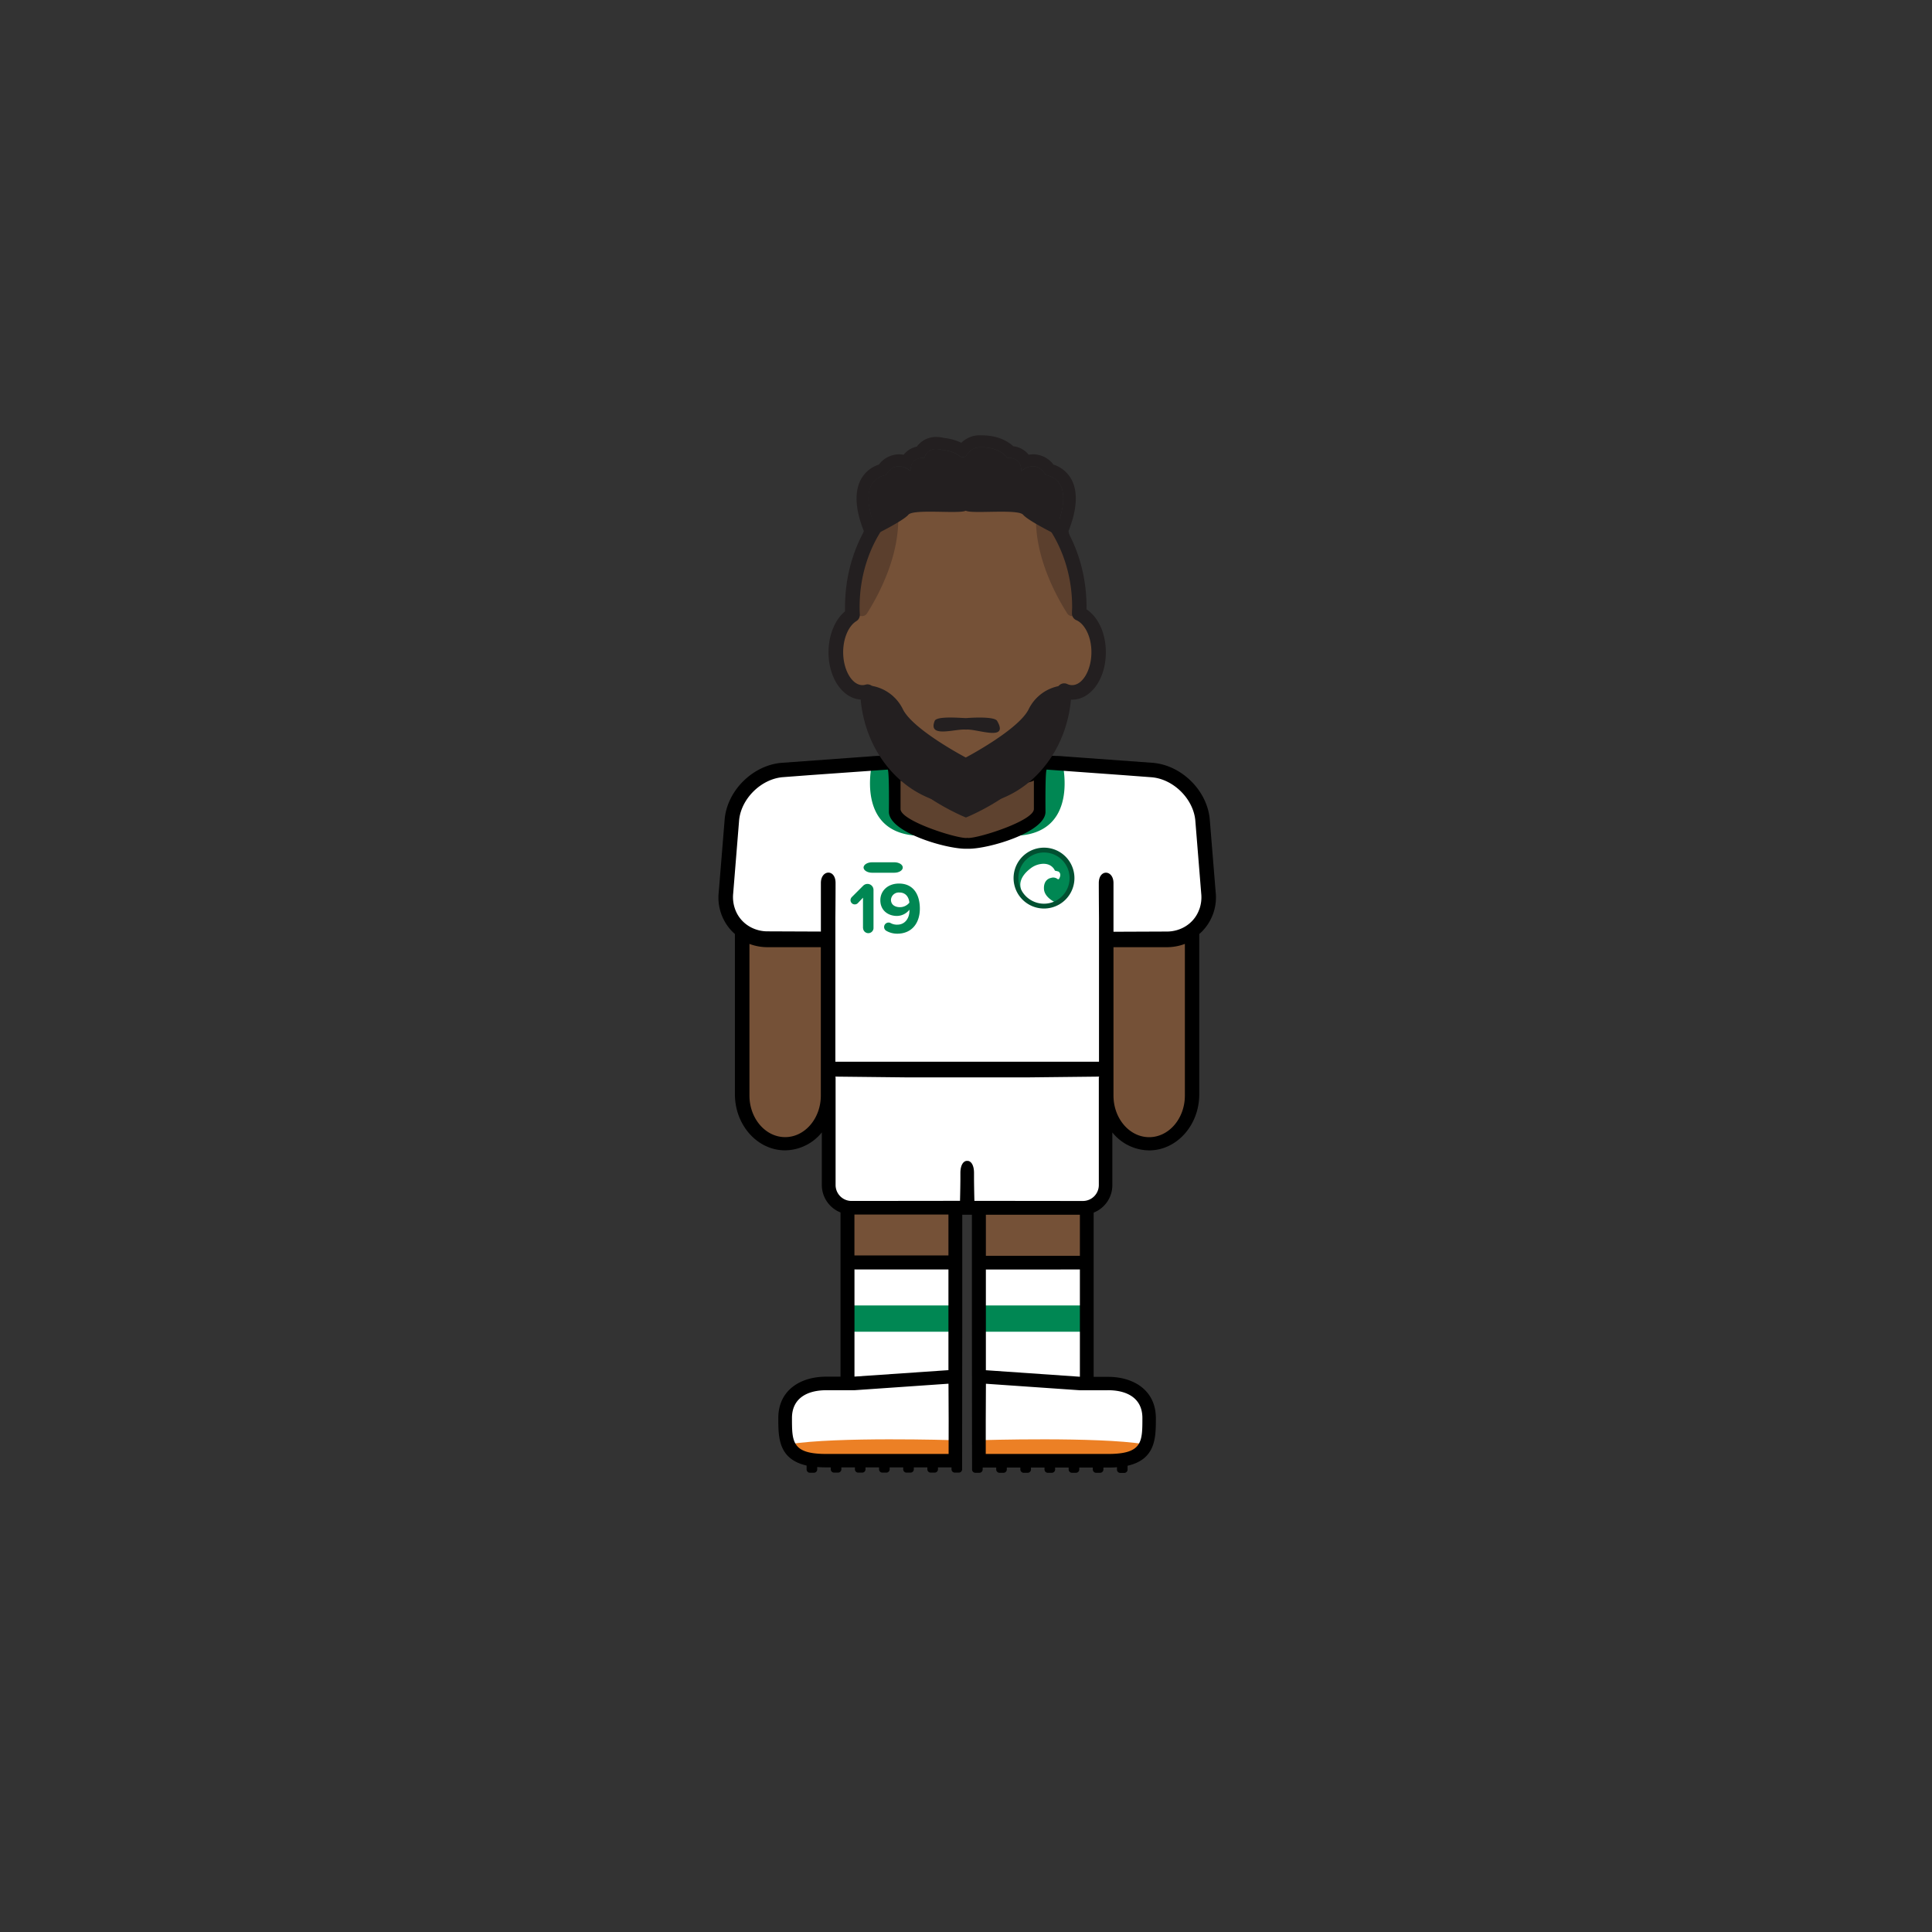 <svg id="player" xmlns="http://www.w3.org/2000/svg" viewBox="0 0 800 800"><rect x="0" y="0" width="800" height="800" fill="#333333" stroke="none"/><defs><style>.cls-1{fill:#755137}.cls-2{fill:#fff}.cls-4{fill:#008753}.cls-7{fill:#231f20}</style></defs><g id="skin"><path id="arm-left" class="cls-1" d="M306.43 383h36.78v72.38a18.39 18.39 0 01-18.39 18.39 18.39 18.39 0 01-18.39-18.39V383z"/><path id="arm-right" class="cls-1" d="M457.69 383h36.78v72.38a18.39 18.39 0 01-18.39 18.39 18.39 18.39 0 01-18.39-18.39V383z"/><path id="leg-left" class="cls-1" d="M350.38 492.97h45.67v45.67h-45.67z"/><path id="leg-right" class="cls-1" d="M405.28 492.97h45.67v45.67h-45.67z"/></g><g id="boots"><path id="left" class="cls-2" d="M395.83 570.99H373l-22.83 1.98h-12.5l-7.5 2.52-5.25 8.5v9.83l1.91 4.17 3.84 4.06 6.33 1.94h58.83v-33z"/><path id="right" class="cls-2" d="M405.11 571.22h22.83l22.83 1.97h12.5l7.5 2.53 5.25 8.5v9.83l-1.91 4.17-3.84 4.05-6.33 1.95h-58.83v-33z"/><path d="M394.53 596.34s-48.3-1.48-67.53 1.66l3.84 4.06L344 604h52zm11.7 0s48.3-1.48 67.48 1.65l-3.83 4.06-13.14 2h-52z" fill="#ec8025"/></g><g id="socks"><g id="socks-2" data-name="socks"><path id="left-2" data-name="left" class="cls-2" d="M350.38 522.95h45.67v48.04h-45.67z"/><path id="right-2" data-name="right" class="cls-2" d="M404.88 522.95h45.67v48.04h-45.67z"/></g><path class="cls-4" d="M350.22 540.56h46v10.88h-46zm54.49 0h46v10.88h-46z"/></g><g id="shorts"><path id="shorts-2" data-name="shorts" class="cls-2" d="M342.17 443.49h116.49v47a9.95 9.95 0 01-9.95 9.95h-96.6a9.95 9.95 0 01-9.95-9.95v-47h.01z"/></g><g id="shirt"><path id="shirt-2" data-name="shirt" class="cls-2" d="M370 315.75l-48.29 2.99-11.36 6.25-6.83 10.1-3.31 40.73 5.17 7.67 7.66 4.67h29.5l.17 54h114.83v-53.5l29.34-.17 7.01-4 6.99-10.5-3.4-37.33-6.83-11.84-9.77-6.08-49.84-2.99-1 21.24-6.5 6.5-11.16 3.48-11.88 2.02-15.46-3.17-11-5.66-3.66-3.84-.38-20.57z"/><g id="brand-nike"><path id="nike" class="cls-4" d="M373.82 359.22c0 1.19-1.57 2.16-3.49 2.16h-9.25c-1.92 0-3.5-1-3.5-2.16s1.58-2.17 3.5-2.17h9.25c1.92 0 3.49.95 3.49 2.17z"/></g><circle class="cls-4" cx="432.29" cy="363.62" r="11.74"/><path class="cls-2" d="M432.28 368.05c-.18-4 2.75-4.48 2.75-4.48l.25-.07a2.9 2.9 0 012.64.49.41.41 0 00.62-.11c.4-.69 1-2.14-.25-3l-1.48-.37s-1.2-3.32-5.66-2.77a9.05 9.05 0 00-4.31 1.76c-1.75 1.31-4.27 3.7-4.35 6.71a9.85 9.85 0 009.84 9.65 10 10 0 003.69-.71c.61-.31 1.25-.65 1.92-1 0-.05-5.48-2.09-5.66-6.1z"/><path d="M432.29 353a10.6 10.6 0 11-10.6 10.6 10.59 10.59 0 0110.6-10.6m0-2a12.6 12.6 0 108.92 3.69 12.55 12.55 0 00-8.92-3.69z" fill="#015031"/><path class="cls-4" d="M357.35 384.36v-12.65l-2.17 2.29a1.77 1.77 0 01-3-1.24 1.89 1.89 0 01.51-1.27l4.76-4.76a2.52 2.52 0 011.78-.72 2.49 2.49 0 012.47 2.47v15.91a2.16 2.16 0 01-4.31 0zm8.74-.51a1.85 1.85 0 011.84-1.84 1.63 1.63 0 01.85.21 5.35 5.35 0 002.8.66c3.22 0 5-2.74 5-5.78v-.42a6.65 6.65 0 01-5.18 2.59c-3.62 0-6.87-2.23-6.87-6.51 0-3.92 3.13-6.9 7.71-6.9 6.09 0 8.65 4.7 8.65 10.4 0 6.05-3.41 10.36-9.34 10.36a8.92 8.92 0 01-4.46-1.14 1.84 1.84 0 01-1-1.63zm6.36-14.28a3.23 3.23 0 00-3.52 3c0 2.14 1.77 3.07 3.7 3.07a5 5 0 003.92-1.87c-.15-1.91-1.24-4.2-4.1-4.2zm-11.25-53.88s-7.47 29.55 19.34 30.38l-10.15-10.52 1.14-20.7zm78.68 0s7.47 29.55-19.34 30.38l10.15-10.52-1.14-20.7z"/></g><path id="neck" fill="#5e422f" d="M428.13 341.21l-27.59 8.62-28.6-9.62-1.92-23.62h61.04l-2.93 24.62z"/><path d="M503.38 369.38L500.91 339c-1.19-11.87-11.83-22.25-23.72-23.14l-37.14-2.7c-4.07-.45-20.52-.09-39.55.53-19-.62-35.48-1-39.55-.53l-37.14 2.7c-11.89.89-22.53 11.27-23.72 23.14l-2.47 30.36a20.14 20.14 0 005 15.74 18.65 18.65 0 001.69 1.64v66.36c0 12.81 9.32 23.23 20.78 23.23a19.8 19.8 0 0015.21-7.43v21.79a12.24 12.24 0 007.74 11.36v68h-5.93c-10.93 0-19.83 5.8-19.83 17.11 0 8.06 0 17 11.72 19.7v1.6a1.37 1.37 0 001.38 1.37h1.63a1.37 1.37 0 001.38-1.37v-1q1.72.15 3.72.15H344v.8a1.37 1.37 0 001.38 1.37h1.63a1.37 1.37 0 001.38-1.37v-.8H354v.8a1.37 1.37 0 001.38 1.37h1.63a1.37 1.37 0 001.38-1.37v-.8H364v.8a1.37 1.37 0 001.38 1.37h1.63a1.37 1.37 0 001.38-1.37v-.8H374v.8a1.37 1.37 0 001.38 1.37h1.63a1.37 1.37 0 001.38-1.37v-.8H384v.8a1.37 1.37 0 001.38 1.37h1.63a1.37 1.37 0 001.38-1.37v-.8H394v.8a1.37 1.37 0 001.38 1.37h1.63a1.37 1.37 0 001.38-1.37v-.81l.06-55.46V503h4v49.21l.06 54.67v1.6a1.37 1.37 0 001.38 1.37h1.63a1.37 1.37 0 001.38-1.37v-.8h5.61v.8a1.37 1.37 0 001.38 1.37h1.63a1.37 1.37 0 001.38-1.37v-.8h5.61v.8a1.37 1.37 0 001.38 1.37h1.63a1.37 1.37 0 001.38-1.37v-.8h5.61v.8a1.37 1.37 0 001.38 1.37h1.63a1.37 1.37 0 001.38-1.37v-.8h5.61v.8a1.37 1.37 0 001.38 1.37h1.63a1.37 1.37 0 001.38-1.37v-.8h5.61v.8a1.37 1.37 0 001.38 1.37h1.63a1.37 1.37 0 001.38-1.37v-.8h1.89c1.33 0 2.56 0 3.72-.15v1a1.37 1.37 0 001.38 1.37h1.63a1.37 1.37 0 001.38-1.37v-1.6c11.71-2.68 11.72-11.64 11.72-19.7 0-11.31-8.9-17.11-19.83-17.11h-5.93v-68a12.24 12.24 0 007.74-11.36v-21.84a19.8 19.8 0 0015.21 7.43c11.46 0 20.78-10.42 20.78-23.23v-66.36a18.65 18.65 0 001.69-1.64 20.14 20.14 0 005.1-15.74zM372.89 323.2c3.46 1.85 15.64 2.08 27.61 1.8 12 .28 24.15.05 27.61-1.8V335c0 4.81-22.42 12-27.23 12l-.38-.07-.38.07c-4.81 0-27.23-7.18-27.23-12zm-33 75.43v55c0 9.5-6.63 17.23-14.78 17.23s-14.78-7.73-14.78-17.23v-62.78a21.07 21.07 0 007.47 1.36h22.09zm52.91 203.42h-50.65c-14.21 0-14.21-5-14.21-14.89 0-8.22 6.37-11.5 14.21-11.5h11.67l38.93-2.7.07 15.37zm-38.74-76.4h38.67v41.7L354.08 570h-.26v-44.4zm-.26-5.74v-17h38.93v16.93h-38.91zm104.77 55.75h.26c7.84 0 14.21 3.28 14.21 11.5 0 9.91 0 14.89-14.21 14.89h-50.65v-13.7l.07-15.37 38.93 2.7h11.41zm-11.67-50h.26v44.4h-.26l-38.67-2.68v-41.7zm-38.67-5.74V503h38.93v17h-38.91zm46.84-73.78H455v44.58a6.6 6.6 0 01-6.58 6.58h-1.26l-43.68-.05s-.11-3.72-.16-8.75v-2.8c0-3.52-1.41-5.09-2.82-5-1.41-.08-2.82 1.49-2.82 5v2.79c-.05 5-.16 8.75-.16 8.75l-43.68.05h-1.26a6.6 6.6 0 01-6.58-6.58v-44.58h-.07v-.33l30.25.33h48.68l30.25-.33zm35.56 7.51c0 9.5-6.63 17.23-14.78 17.23s-14.78-7.73-14.78-17.23v-61.44h22.09a21.07 21.07 0 007.47-1.36zm6-77.21a13.55 13.55 0 01-2.76 4.66 13.85 13.85 0 01-3.24 2.63 14.72 14.72 0 01-7.47 2l-22.09.09v-20.15c0-5.56-6.08-5.93-6.08 0s.08 14.37.08 14.37v59.59H345.91V380s.08-8.45.08-14.37-6.08-5.54-6.08 0v20.11l-22.09-.09a14.72 14.72 0 01-7.47-2 13.85 13.85 0 01-3.24-2.63 13.55 13.55 0 01-2.76-4.66 14.79 14.79 0 01-.75-6.46l2.46-30.35c.9-8.95 9.23-17.08 18.2-17.75l11.12-.84 32.21-2.29c.68.55.49 17.49.49 17.49 0 8.43 23.34 15.29 31.77 15.29h1.3c8.43 0 31.77-6.86 31.77-15.29 0 0-.19-16.94.49-17.49l32.21 2.33 11.12.84c9 .67 17.3 8.8 18.2 17.75L497.4 370a14.79 14.79 0 01-.75 6.43z" id="border"/><g id="head"><path class="cls-7" d="M406.46 185.21c7.87 0 10.71 4.44 10.71 4.44h.68c5.48 0 5 5.42 5 5.42a8 8 0 014.81-2c3.51 0 5.25 3.59 5.25 3.59 13.82 2.8 3.91 23.12 3.91 23.12v-.05c.23.55.47 1.11.68 1.69 0 0-11.64-5.72-13.76-8.26-.87-1.05-4.67-1.27-9-1.27-3.11 0-6.48.11-9.25.11s-4.79-.1-5.53-.52c-.74.42-2.85.52-5.53.52s-6.15-.11-9.25-.11c-4.32 0-8.12.22-9 1.27-2.12 2.54-13.76 8.26-13.76 8.26.21-.58.45-1.14.68-1.69v.05s-9.91-20.32 3.91-23.12c0 0 1.74-3.59 5.25-3.59a8 8 0 014.81 2s-.45-5.42 5-5.42h.68a4.94 4.94 0 014.89-3.74 8.71 8.71 0 012.31.35s4.73.35 7.33 2.53a2.07 2.07 0 003-.33l.71-.9a5.91 5.91 0 014.34-2.32h1.16m0-5h-1.42a10.89 10.89 0 00-7 3.1 21.67 21.67 0 00-7.2-2 13.28 13.28 0 00-3.18-.41 9.81 9.81 0 00-8.05 4 9.31 9.31 0 00-4.95 2.78c-.18.2-.35.39-.5.59a10.29 10.29 0 00-1.91-.18 10.6 10.6 0 00-8.36 4.26 12.92 12.92 0 00-7.66 6.57c-1.95 4-2.1 9.14-.43 15.41a50 50 0 001.88 5.59 5 5 0 007 6c4.27-2.1 11.47-5.85 14.58-8.71a37.46 37.46 0 016-.31c1.55 0 3.2 0 4.8.06s3.06.05 4.45.05a32.17 32.17 0 005.53-.32 32.17 32.17 0 005.53.32c1.39 0 2.88 0 4.45-.05s3.25-.06 4.8-.06a37.57 37.57 0 016 .31c3.11 2.86 10.31 6.61 14.58 8.71a5 5 0 007-6 50 50 0 001.88-5.59c1.67-6.27 1.52-11.45-.43-15.41a12.92 12.92 0 00-7.66-6.57 10.6 10.6 0 00-8.36-4.26 10.29 10.29 0 00-1.91.18c-.15-.2-.32-.39-.5-.59a9.41 9.41 0 00-5.87-2.93c-2.18-2-6.28-4.51-13-4.51z"/><path id="skin-2" data-name="skin" class="cls-1" d="M446.88 254.05c0-.91.08-1.81.08-2.73 0-30.51-21.06-55.25-47-55.25s-47 24.74-47 55.25c0 1.11 0 2.22.1 3.31-4.05 2.46-6.91 8.44-6.91 15.43 0 9.19 4.93 16.64 11 16.64a7.48 7.48 0 002.1-.32c.82 24.5 18.73 44.08 40.73 44.08S440 310.65 440.66 286a7.65 7.65 0 003.25.74c6.09 0 11-7.45 11-16.64.02-7.67-3.39-14.1-8.03-16.05z"/><path d="M359 254c4.79-7.53 13.66-23.93 12.9-41l-9.19 2.2s-11.45 20.62-8.15 37.93a2.43 2.43 0 004.44.87zm82.91 0c-4.79-7.53-13.66-23.93-12.9-41l9.19 2.2s11.45 20.62 8.15 37.93a2.43 2.43 0 01-4.44.87z" fill="#5b3f2d"/><path class="cls-7" d="M399.92 333.46c-22.68 0-41.28-19-43.53-43.79-7.52-.49-13.32-8.93-13.32-19.61 0-7 2.64-13.45 6.84-16.92v-1.82c0-32.12 22.45-58.25 50-58.25s50 26.13 50 58.25v1c4.85 3.18 8 10 8 17.76 0 11-6.16 19.64-14 19.64h-.46c-2.25 24.79-20.78 43.74-43.53 43.74zm-40.73-50.08a3 3 0 013 2.9c.77 23.09 17.34 41.18 37.73 41.18 20.58 0 37.15-18.26 37.74-41.58a3 3 0 014.27-2.64 4.73 4.73 0 002 .46c4.35 0 8-6.25 8-13.64 0-7-3.13-11.94-6.22-13.25a3 3 0 01-1.83-2.89v-.18c0-.8.07-1.6.07-2.42 0-28.81-19.76-52.25-44-52.25s-44 23.44-44 52.25c0 .92 0 1.89.09 3.16a3 3 0 01-1.43 2.71c-3.27 2-5.47 7.16-5.47 12.87 0 7.39 3.67 13.64 8 13.64a4.69 4.69 0 001.25-.19 2.74 2.74 0 01.8-.13z"/><path class="cls-7" d="M436.85 219.77s9.91-20.32-3.91-23.12c0 0-3.32-6.86-10.06-1.61 0 0 .49-5.86-5.71-5.39 0 0-3.12-4.87-11.87-4.41a5.91 5.91 0 00-4.34 2.32l-.71.9a2.08 2.08 0 01-3 .33c-2.6-2.18-7.33-2.53-7.33-2.53-6.06-1.7-7.2 3.39-7.2 3.39-6.2-.47-5.71 5.39-5.71 5.39-6.74-5.25-10.06 1.61-10.06 1.61-13.82 2.8-3.91 23.12-3.91 23.12v-.05c-.23.55-.47 1.11-.68 1.69 0 0 11.64-5.72 13.76-8.26s21.19-.23 23.77-1.68c2.58 1.45 21.66-.85 23.77 1.68s13.76 8.26 13.76 8.26c-.21-.58-.45-1.14-.68-1.69zM400 302.11c4.41-.45 18 5.19 12.88-3.61-1.22-2.11-12.73-1.16-12.73-1.16-1 .1-12.2-1.09-13.11 1.16-2.95 7.33 8.51 3.16 12.96 3.61z"/><path class="cls-7" d="M438.89 284a17.66 17.66 0 00-12.89 9.57c-4 8.38-25.25 19.66-26.09 20.1-.84-.44-22.1-11.72-26.1-20.1A17.63 17.63 0 00361 284c-1.92 6-1.92 11.09 6.19 27.9s32.77 26.61 32.78 26.61 24.68-9.8 32.78-26.61 8.06-21.9 6.14-27.9z"/></g></svg>